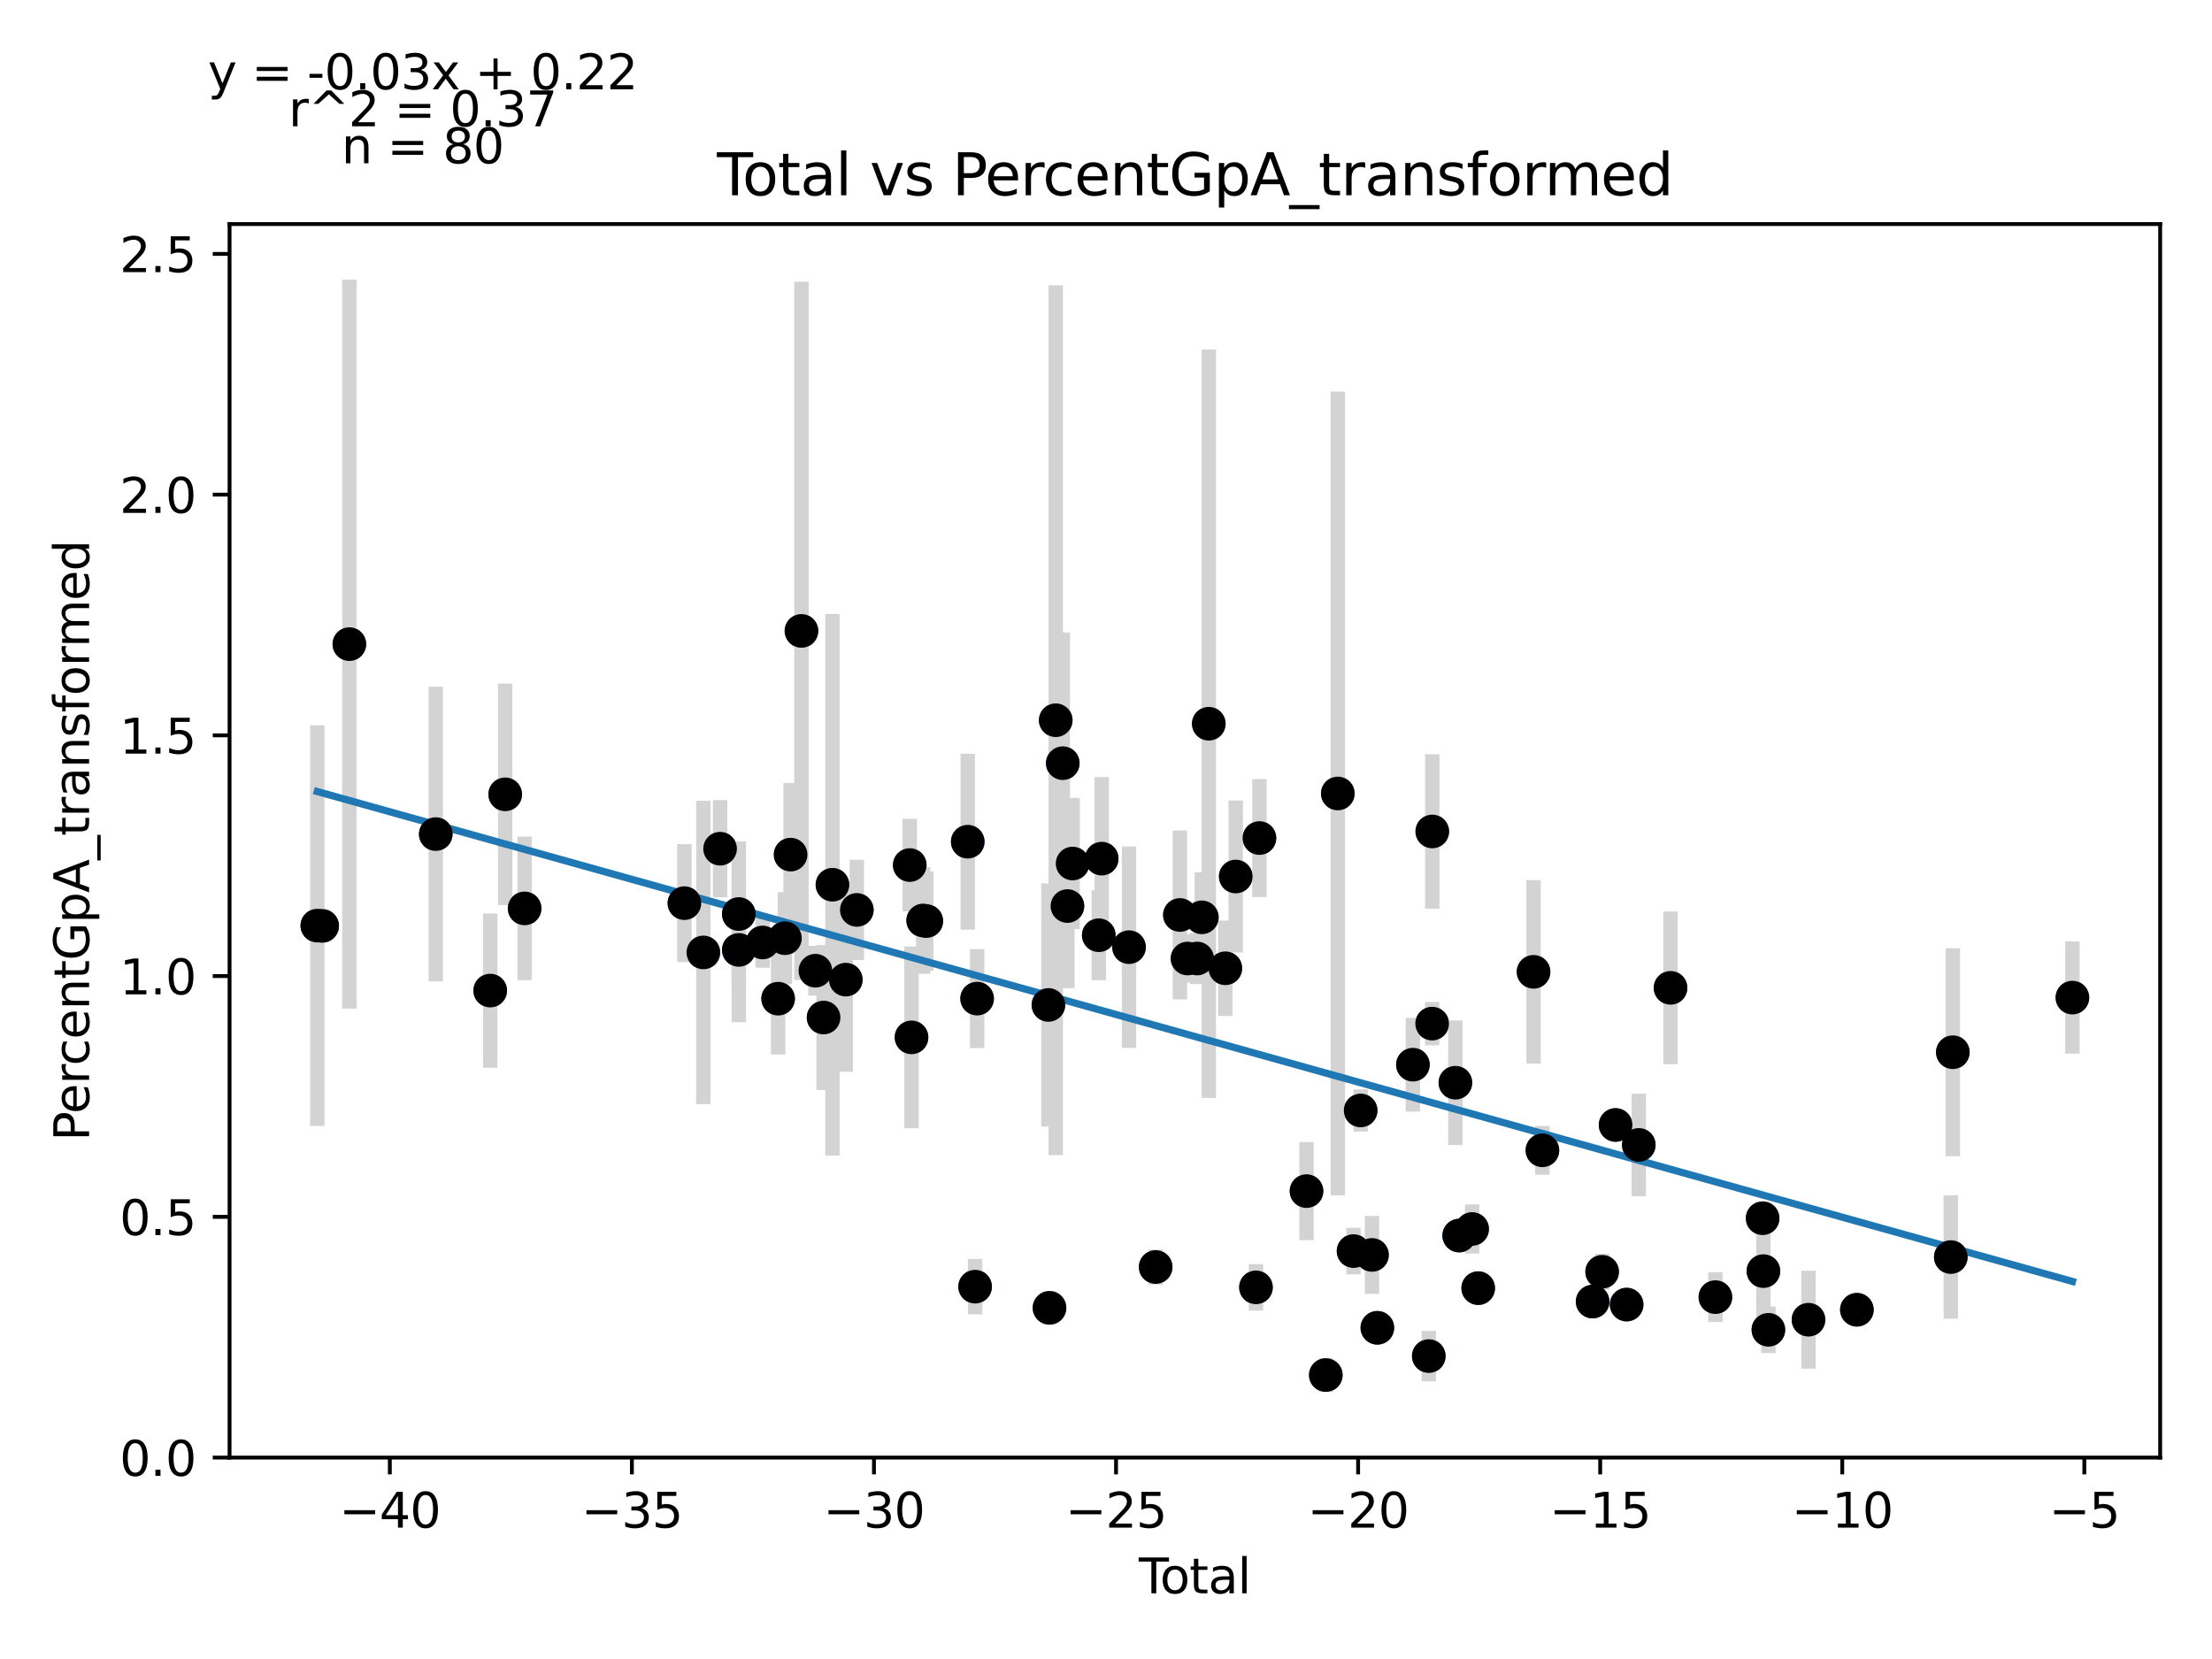 <?xml version="1.0" encoding="utf-8" standalone="no"?>
<!DOCTYPE svg PUBLIC "-//W3C//DTD SVG 1.1//EN"
  "http://www.w3.org/Graphics/SVG/1.1/DTD/svg11.dtd">
<svg xmlns:xlink="http://www.w3.org/1999/xlink" width="460.8pt" height="345.6pt" viewBox="0 0 460.8 345.6" xmlns="http://www.w3.org/2000/svg" version="1.1">
 <defs>
  <style type="text/css">*{stroke-linejoin: round; stroke-linecap: butt}</style>
 </defs>
 <g id="figure_1">
  <g id="patch_1">
   <path d="M 0 345.6 
L 460.8 345.6 
L 460.8 0 
L 0 0 
z
" style="fill: #ffffff"/>
  </g>
  <g id="axes_1">
   <g id="patch_2">
    <path d="M 47.821 303.64 
L 450 303.64 
L 450 46.676 
L 47.821 46.676 
z
" style="fill: #ffffff"/>
   </g>
   <g id="PathCollection_1">
    <defs>
     <path id="mdc2d9e50c5" d="M 0 3 
C 0.796 3 1.559 2.684 2.121 2.121 
C 2.684 1.559 3 0.796 3 0 
C 3 -0.796 2.684 -1.559 2.121 -2.121 
C 1.559 -2.684 0.796 -3 0 -3 
C -0.796 -3 -1.559 -2.684 -2.121 -2.121 
C -2.684 -1.559 -3 -0.796 -3 0 
C -3 0.796 -2.684 1.559 -2.121 2.121 
C -1.559 2.684 -0.796 3 0 3 
z
" style="stroke: #1f77b4"/>
    </defs>
    <g clip-path="url(#pa46b9de7a8)">
     <use xlink:href="#mdc2d9e50c5" x="66.102" y="192.827" style="fill: #1f77b4; stroke: #1f77b4"/>
     <use xlink:href="#mdc2d9e50c5" x="67.114" y="192.882" style="fill: #1f77b4; stroke: #1f77b4"/>
     <use xlink:href="#mdc2d9e50c5" x="72.779" y="134.185" style="fill: #1f77b4; stroke: #1f77b4"/>
     <use xlink:href="#mdc2d9e50c5" x="90.778" y="173.754" style="fill: #1f77b4; stroke: #1f77b4"/>
     <use xlink:href="#mdc2d9e50c5" x="102.122" y="206.356" style="fill: #1f77b4; stroke: #1f77b4"/>
     <use xlink:href="#mdc2d9e50c5" x="105.243" y="165.474" style="fill: #1f77b4; stroke: #1f77b4"/>
     <use xlink:href="#mdc2d9e50c5" x="109.287" y="189.236" style="fill: #1f77b4; stroke: #1f77b4"/>
     <use xlink:href="#mdc2d9e50c5" x="142.573" y="188.143" style="fill: #1f77b4; stroke: #1f77b4"/>
     <use xlink:href="#mdc2d9e50c5" x="146.523" y="198.407" style="fill: #1f77b4; stroke: #1f77b4"/>
     <use xlink:href="#mdc2d9e50c5" x="150.007" y="176.799" style="fill: #1f77b4; stroke: #1f77b4"/>
     <use xlink:href="#mdc2d9e50c5" x="153.901" y="190.408" style="fill: #1f77b4; stroke: #1f77b4"/>
     <use xlink:href="#mdc2d9e50c5" x="153.902" y="197.884" style="fill: #1f77b4; stroke: #1f77b4"/>
     <use xlink:href="#mdc2d9e50c5" x="158.868" y="196.338" style="fill: #1f77b4; stroke: #1f77b4"/>
     <use xlink:href="#mdc2d9e50c5" x="162.098" y="208.044" style="fill: #1f77b4; stroke: #1f77b4"/>
     <use xlink:href="#mdc2d9e50c5" x="163.515" y="195.443" style="fill: #1f77b4; stroke: #1f77b4"/>
     <use xlink:href="#mdc2d9e50c5" x="164.696" y="178.033" style="fill: #1f77b4; stroke: #1f77b4"/>
     <use xlink:href="#mdc2d9e50c5" x="166.956" y="131.432" style="fill: #1f77b4; stroke: #1f77b4"/>
     <use xlink:href="#mdc2d9e50c5" x="169.867" y="202.217" style="fill: #1f77b4; stroke: #1f77b4"/>
     <use xlink:href="#mdc2d9e50c5" x="171.567" y="211.97" style="fill: #1f77b4; stroke: #1f77b4"/>
     <use xlink:href="#mdc2d9e50c5" x="173.413" y="184.307" style="fill: #1f77b4; stroke: #1f77b4"/>
     <use xlink:href="#mdc2d9e50c5" x="176.195" y="204.078" style="fill: #1f77b4; stroke: #1f77b4"/>
     <use xlink:href="#mdc2d9e50c5" x="178.495" y="189.553" style="fill: #1f77b4; stroke: #1f77b4"/>
     <use xlink:href="#mdc2d9e50c5" x="189.517" y="180.208" style="fill: #1f77b4; stroke: #1f77b4"/>
     <use xlink:href="#mdc2d9e50c5" x="189.886" y="216.1" style="fill: #1f77b4; stroke: #1f77b4"/>
     <use xlink:href="#mdc2d9e50c5" x="192.315" y="191.75" style="fill: #1f77b4; stroke: #1f77b4"/>
     <use xlink:href="#mdc2d9e50c5" x="192.964" y="191.875" style="fill: #1f77b4; stroke: #1f77b4"/>
     <use xlink:href="#mdc2d9e50c5" x="201.596" y="175.341" style="fill: #1f77b4; stroke: #1f77b4"/>
     <use xlink:href="#mdc2d9e50c5" x="203.133" y="268.036" style="fill: #1f77b4; stroke: #1f77b4"/>
     <use xlink:href="#mdc2d9e50c5" x="203.55" y="208.028" style="fill: #1f77b4; stroke: #1f77b4"/>
     <use xlink:href="#mdc2d9e50c5" x="218.403" y="209.349" style="fill: #1f77b4; stroke: #1f77b4"/>
     <use xlink:href="#mdc2d9e50c5" x="218.632" y="272.449" style="fill: #1f77b4; stroke: #1f77b4"/>
     <use xlink:href="#mdc2d9e50c5" x="219.93" y="150.037" style="fill: #1f77b4; stroke: #1f77b4"/>
     <use xlink:href="#mdc2d9e50c5" x="221.397" y="158.983" style="fill: #1f77b4; stroke: #1f77b4"/>
     <use xlink:href="#mdc2d9e50c5" x="222.363" y="188.747" style="fill: #1f77b4; stroke: #1f77b4"/>
     <use xlink:href="#mdc2d9e50c5" x="223.442" y="179.886" style="fill: #1f77b4; stroke: #1f77b4"/>
     <use xlink:href="#mdc2d9e50c5" x="228.894" y="194.824" style="fill: #1f77b4; stroke: #1f77b4"/>
     <use xlink:href="#mdc2d9e50c5" x="229.506" y="178.871" style="fill: #1f77b4; stroke: #1f77b4"/>
     <use xlink:href="#mdc2d9e50c5" x="235.195" y="197.311" style="fill: #1f77b4; stroke: #1f77b4"/>
     <use xlink:href="#mdc2d9e50c5" x="240.748" y="263.944" style="fill: #1f77b4; stroke: #1f77b4"/>
     <use xlink:href="#mdc2d9e50c5" x="245.796" y="190.605" style="fill: #1f77b4; stroke: #1f77b4"/>
     <use xlink:href="#mdc2d9e50c5" x="247.379" y="199.677" style="fill: #1f77b4; stroke: #1f77b4"/>
     <use xlink:href="#mdc2d9e50c5" x="249.38" y="199.677" style="fill: #1f77b4; stroke: #1f77b4"/>
     <use xlink:href="#mdc2d9e50c5" x="250.368" y="191.097" style="fill: #1f77b4; stroke: #1f77b4"/>
     <use xlink:href="#mdc2d9e50c5" x="251.81" y="150.766" style="fill: #1f77b4; stroke: #1f77b4"/>
     <use xlink:href="#mdc2d9e50c5" x="255.26" y="201.709" style="fill: #1f77b4; stroke: #1f77b4"/>
     <use xlink:href="#mdc2d9e50c5" x="257.427" y="182.594" style="fill: #1f77b4; stroke: #1f77b4"/>
     <use xlink:href="#mdc2d9e50c5" x="261.64" y="268.179" style="fill: #1f77b4; stroke: #1f77b4"/>
     <use xlink:href="#mdc2d9e50c5" x="262.363" y="174.581" style="fill: #1f77b4; stroke: #1f77b4"/>
     <use xlink:href="#mdc2d9e50c5" x="272.169" y="248.132" style="fill: #1f77b4; stroke: #1f77b4"/>
     <use xlink:href="#mdc2d9e50c5" x="276.191" y="286.448" style="fill: #1f77b4; stroke: #1f77b4"/>
     <use xlink:href="#mdc2d9e50c5" x="278.688" y="165.295" style="fill: #1f77b4; stroke: #1f77b4"/>
     <use xlink:href="#mdc2d9e50c5" x="281.967" y="260.623" style="fill: #1f77b4; stroke: #1f77b4"/>
     <use xlink:href="#mdc2d9e50c5" x="283.449" y="231.33" style="fill: #1f77b4; stroke: #1f77b4"/>
     <use xlink:href="#mdc2d9e50c5" x="285.811" y="261.425" style="fill: #1f77b4; stroke: #1f77b4"/>
     <use xlink:href="#mdc2d9e50c5" x="286.927" y="276.605" style="fill: #1f77b4; stroke: #1f77b4"/>
     <use xlink:href="#mdc2d9e50c5" x="294.336" y="221.794" style="fill: #1f77b4; stroke: #1f77b4"/>
     <use xlink:href="#mdc2d9e50c5" x="297.642" y="282.498" style="fill: #1f77b4; stroke: #1f77b4"/>
     <use xlink:href="#mdc2d9e50c5" x="298.341" y="213.236" style="fill: #1f77b4; stroke: #1f77b4"/>
     <use xlink:href="#mdc2d9e50c5" x="298.37" y="173.21" style="fill: #1f77b4; stroke: #1f77b4"/>
     <use xlink:href="#mdc2d9e50c5" x="303.184" y="225.549" style="fill: #1f77b4; stroke: #1f77b4"/>
     <use xlink:href="#mdc2d9e50c5" x="303.978" y="257.391" style="fill: #1f77b4; stroke: #1f77b4"/>
     <use xlink:href="#mdc2d9e50c5" x="306.673" y="256.021" style="fill: #1f77b4; stroke: #1f77b4"/>
     <use xlink:href="#mdc2d9e50c5" x="307.938" y="268.343" style="fill: #1f77b4; stroke: #1f77b4"/>
     <use xlink:href="#mdc2d9e50c5" x="319.468" y="202.45" style="fill: #1f77b4; stroke: #1f77b4"/>
     <use xlink:href="#mdc2d9e50c5" x="321.314" y="239.633" style="fill: #1f77b4; stroke: #1f77b4"/>
     <use xlink:href="#mdc2d9e50c5" x="331.769" y="271.144" style="fill: #1f77b4; stroke: #1f77b4"/>
     <use xlink:href="#mdc2d9e50c5" x="333.757" y="264.936" style="fill: #1f77b4; stroke: #1f77b4"/>
     <use xlink:href="#mdc2d9e50c5" x="336.553" y="234.352" style="fill: #1f77b4; stroke: #1f77b4"/>
     <use xlink:href="#mdc2d9e50c5" x="338.859" y="271.768" style="fill: #1f77b4; stroke: #1f77b4"/>
     <use xlink:href="#mdc2d9e50c5" x="341.389" y="238.506" style="fill: #1f77b4; stroke: #1f77b4"/>
     <use xlink:href="#mdc2d9e50c5" x="348.006" y="205.785" style="fill: #1f77b4; stroke: #1f77b4"/>
     <use xlink:href="#mdc2d9e50c5" x="357.346" y="270.215" style="fill: #1f77b4; stroke: #1f77b4"/>
     <use xlink:href="#mdc2d9e50c5" x="367.188" y="253.78" style="fill: #1f77b4; stroke: #1f77b4"/>
     <use xlink:href="#mdc2d9e50c5" x="367.351" y="264.796" style="fill: #1f77b4; stroke: #1f77b4"/>
     <use xlink:href="#mdc2d9e50c5" x="368.387" y="277.022" style="fill: #1f77b4; stroke: #1f77b4"/>
     <use xlink:href="#mdc2d9e50c5" x="376.739" y="274.92" style="fill: #1f77b4; stroke: #1f77b4"/>
     <use xlink:href="#mdc2d9e50c5" x="386.822" y="272.846" style="fill: #1f77b4; stroke: #1f77b4"/>
     <use xlink:href="#mdc2d9e50c5" x="406.388" y="261.869" style="fill: #1f77b4; stroke: #1f77b4"/>
     <use xlink:href="#mdc2d9e50c5" x="406.808" y="219.196" style="fill: #1f77b4; stroke: #1f77b4"/>
     <use xlink:href="#mdc2d9e50c5" x="431.719" y="207.818" style="fill: #1f77b4; stroke: #1f77b4"/>
    </g>
   </g>
   <g id="matplotlib.axis_1">
    <g id="xtick_1">
     <g id="line2d_1">
      <defs>
       <path id="md705951c6f" d="M 0 0 
L 0 3.5 
" style="stroke: #000000; stroke-width: 0.8"/>
      </defs>
      <g>
       <use xlink:href="#md705951c6f" x="81.207" y="303.64" style="stroke: #000000; stroke-width: 0.8"/>
      </g>
     </g>
     <g id="text_1">
      <!-- −40 -->
      <g transform="translate(70.655 318.238)scale(0.1 -0.1)">
       <defs>
        <path id="DejaVuSans-2212" d="M 678 2272 
L 4684 2272 
L 4684 1741 
L 678 1741 
L 678 2272 
z
" transform="scale(0.016)"/>
        <path id="DejaVuSans-34" d="M 2419 4116 
L 825 1625 
L 2419 1625 
L 2419 4116 
z
M 2253 4666 
L 3047 4666 
L 3047 1625 
L 3713 1625 
L 3713 1100 
L 3047 1100 
L 3047 0 
L 2419 0 
L 2419 1100 
L 313 1100 
L 313 1709 
L 2253 4666 
z
" transform="scale(0.016)"/>
        <path id="DejaVuSans-30" d="M 2034 4250 
Q 1547 4250 1301 3770 
Q 1056 3291 1056 2328 
Q 1056 1369 1301 889 
Q 1547 409 2034 409 
Q 2525 409 2770 889 
Q 3016 1369 3016 2328 
Q 3016 3291 2770 3770 
Q 2525 4250 2034 4250 
z
M 2034 4750 
Q 2819 4750 3233 4129 
Q 3647 3509 3647 2328 
Q 3647 1150 3233 529 
Q 2819 -91 2034 -91 
Q 1250 -91 836 529 
Q 422 1150 422 2328 
Q 422 3509 836 4129 
Q 1250 4750 2034 4750 
z
" transform="scale(0.016)"/>
       </defs>
       <use xlink:href="#DejaVuSans-2212"/>
       <use xlink:href="#DejaVuSans-34" x="83.789"/>
       <use xlink:href="#DejaVuSans-30" x="147.412"/>
      </g>
     </g>
    </g>
    <g id="xtick_2">
     <g id="line2d_2">
      <g>
       <use xlink:href="#md705951c6f" x="131.635" y="303.64" style="stroke: #000000; stroke-width: 0.8"/>
      </g>
     </g>
     <g id="text_2">
      <!-- −35 -->
      <g transform="translate(121.083 318.238)scale(0.1 -0.1)">
       <defs>
        <path id="DejaVuSans-33" d="M 2597 2516 
Q 3050 2419 3304 2112 
Q 3559 1806 3559 1356 
Q 3559 666 3084 287 
Q 2609 -91 1734 -91 
Q 1441 -91 1130 -33 
Q 819 25 488 141 
L 488 750 
Q 750 597 1062 519 
Q 1375 441 1716 441 
Q 2309 441 2620 675 
Q 2931 909 2931 1356 
Q 2931 1769 2642 2001 
Q 2353 2234 1838 2234 
L 1294 2234 
L 1294 2753 
L 1863 2753 
Q 2328 2753 2575 2939 
Q 2822 3125 2822 3475 
Q 2822 3834 2567 4026 
Q 2313 4219 1838 4219 
Q 1578 4219 1281 4162 
Q 984 4106 628 3988 
L 628 4550 
Q 988 4650 1302 4700 
Q 1616 4750 1894 4750 
Q 2613 4750 3031 4423 
Q 3450 4097 3450 3541 
Q 3450 3153 3228 2886 
Q 3006 2619 2597 2516 
z
" transform="scale(0.016)"/>
        <path id="DejaVuSans-35" d="M 691 4666 
L 3169 4666 
L 3169 4134 
L 1269 4134 
L 1269 2991 
Q 1406 3038 1543 3061 
Q 1681 3084 1819 3084 
Q 2600 3084 3056 2656 
Q 3513 2228 3513 1497 
Q 3513 744 3044 326 
Q 2575 -91 1722 -91 
Q 1428 -91 1123 -41 
Q 819 9 494 109 
L 494 744 
Q 775 591 1075 516 
Q 1375 441 1709 441 
Q 2250 441 2565 725 
Q 2881 1009 2881 1497 
Q 2881 1984 2565 2268 
Q 2250 2553 1709 2553 
Q 1456 2553 1204 2497 
Q 953 2441 691 2322 
L 691 4666 
z
" transform="scale(0.016)"/>
       </defs>
       <use xlink:href="#DejaVuSans-2212"/>
       <use xlink:href="#DejaVuSans-33" x="83.789"/>
       <use xlink:href="#DejaVuSans-35" x="147.412"/>
      </g>
     </g>
    </g>
    <g id="xtick_3">
     <g id="line2d_3">
      <g>
       <use xlink:href="#md705951c6f" x="182.063" y="303.64" style="stroke: #000000; stroke-width: 0.8"/>
      </g>
     </g>
     <g id="text_3">
      <!-- −30 -->
      <g transform="translate(171.511 318.238)scale(0.1 -0.1)">
       <use xlink:href="#DejaVuSans-2212"/>
       <use xlink:href="#DejaVuSans-33" x="83.789"/>
       <use xlink:href="#DejaVuSans-30" x="147.412"/>
      </g>
     </g>
    </g>
    <g id="xtick_4">
     <g id="line2d_4">
      <g>
       <use xlink:href="#md705951c6f" x="232.492" y="303.64" style="stroke: #000000; stroke-width: 0.8"/>
      </g>
     </g>
     <g id="text_4">
      <!-- −25 -->
      <g transform="translate(221.939 318.238)scale(0.1 -0.1)">
       <defs>
        <path id="DejaVuSans-32" d="M 1228 531 
L 3431 531 
L 3431 0 
L 469 0 
L 469 531 
Q 828 903 1448 1529 
Q 2069 2156 2228 2338 
Q 2531 2678 2651 2914 
Q 2772 3150 2772 3378 
Q 2772 3750 2511 3984 
Q 2250 4219 1831 4219 
Q 1534 4219 1204 4116 
Q 875 4013 500 3803 
L 500 4441 
Q 881 4594 1212 4672 
Q 1544 4750 1819 4750 
Q 2544 4750 2975 4387 
Q 3406 4025 3406 3419 
Q 3406 3131 3298 2873 
Q 3191 2616 2906 2266 
Q 2828 2175 2409 1742 
Q 1991 1309 1228 531 
z
" transform="scale(0.016)"/>
       </defs>
       <use xlink:href="#DejaVuSans-2212"/>
       <use xlink:href="#DejaVuSans-32" x="83.789"/>
       <use xlink:href="#DejaVuSans-35" x="147.412"/>
      </g>
     </g>
    </g>
    <g id="xtick_5">
     <g id="line2d_5">
      <g>
       <use xlink:href="#md705951c6f" x="282.92" y="303.64" style="stroke: #000000; stroke-width: 0.8"/>
      </g>
     </g>
     <g id="text_5">
      <!-- −20 -->
      <g transform="translate(272.367 318.238)scale(0.1 -0.1)">
       <use xlink:href="#DejaVuSans-2212"/>
       <use xlink:href="#DejaVuSans-32" x="83.789"/>
       <use xlink:href="#DejaVuSans-30" x="147.412"/>
      </g>
     </g>
    </g>
    <g id="xtick_6">
     <g id="line2d_6">
      <g>
       <use xlink:href="#md705951c6f" x="333.348" y="303.64" style="stroke: #000000; stroke-width: 0.8"/>
      </g>
     </g>
     <g id="text_6">
      <!-- −15 -->
      <g transform="translate(322.795 318.238)scale(0.1 -0.1)">
       <defs>
        <path id="DejaVuSans-31" d="M 794 531 
L 1825 531 
L 1825 4091 
L 703 3866 
L 703 4441 
L 1819 4666 
L 2450 4666 
L 2450 531 
L 3481 531 
L 3481 0 
L 794 0 
L 794 531 
z
" transform="scale(0.016)"/>
       </defs>
       <use xlink:href="#DejaVuSans-2212"/>
       <use xlink:href="#DejaVuSans-31" x="83.789"/>
       <use xlink:href="#DejaVuSans-35" x="147.412"/>
      </g>
     </g>
    </g>
    <g id="xtick_7">
     <g id="line2d_7">
      <g>
       <use xlink:href="#md705951c6f" x="383.776" y="303.64" style="stroke: #000000; stroke-width: 0.8"/>
      </g>
     </g>
     <g id="text_7">
      <!-- −10 -->
      <g transform="translate(373.223 318.238)scale(0.1 -0.1)">
       <use xlink:href="#DejaVuSans-2212"/>
       <use xlink:href="#DejaVuSans-31" x="83.789"/>
       <use xlink:href="#DejaVuSans-30" x="147.412"/>
      </g>
     </g>
    </g>
    <g id="xtick_8">
     <g id="line2d_8">
      <g>
       <use xlink:href="#md705951c6f" x="434.204" y="303.64" style="stroke: #000000; stroke-width: 0.8"/>
      </g>
     </g>
     <g id="text_8">
      <!-- −5 -->
      <g transform="translate(426.833 318.238)scale(0.1 -0.1)">
       <use xlink:href="#DejaVuSans-2212"/>
       <use xlink:href="#DejaVuSans-35" x="83.789"/>
      </g>
     </g>
    </g>
    <g id="text_9">
     <!-- Total -->
     <g transform="translate(237.234 331.917)scale(0.1 -0.1)">
      <defs>
       <path id="DejaVuSans-54" d="M -19 4666 
L 3928 4666 
L 3928 4134 
L 2272 4134 
L 2272 0 
L 1638 0 
L 1638 4134 
L -19 4134 
L -19 4666 
z
" transform="scale(0.016)"/>
       <path id="DejaVuSans-6f" d="M 1959 3097 
Q 1497 3097 1228 2736 
Q 959 2375 959 1747 
Q 959 1119 1226 758 
Q 1494 397 1959 397 
Q 2419 397 2687 759 
Q 2956 1122 2956 1747 
Q 2956 2369 2687 2733 
Q 2419 3097 1959 3097 
z
M 1959 3584 
Q 2709 3584 3137 3096 
Q 3566 2609 3566 1747 
Q 3566 888 3137 398 
Q 2709 -91 1959 -91 
Q 1206 -91 779 398 
Q 353 888 353 1747 
Q 353 2609 779 3096 
Q 1206 3584 1959 3584 
z
" transform="scale(0.016)"/>
       <path id="DejaVuSans-74" d="M 1172 4494 
L 1172 3500 
L 2356 3500 
L 2356 3053 
L 1172 3053 
L 1172 1153 
Q 1172 725 1289 603 
Q 1406 481 1766 481 
L 2356 481 
L 2356 0 
L 1766 0 
Q 1100 0 847 248 
Q 594 497 594 1153 
L 594 3053 
L 172 3053 
L 172 3500 
L 594 3500 
L 594 4494 
L 1172 4494 
z
" transform="scale(0.016)"/>
       <path id="DejaVuSans-61" d="M 2194 1759 
Q 1497 1759 1228 1600 
Q 959 1441 959 1056 
Q 959 750 1161 570 
Q 1363 391 1709 391 
Q 2188 391 2477 730 
Q 2766 1069 2766 1631 
L 2766 1759 
L 2194 1759 
z
M 3341 1997 
L 3341 0 
L 2766 0 
L 2766 531 
Q 2569 213 2275 61 
Q 1981 -91 1556 -91 
Q 1019 -91 701 211 
Q 384 513 384 1019 
Q 384 1609 779 1909 
Q 1175 2209 1959 2209 
L 2766 2209 
L 2766 2266 
Q 2766 2663 2505 2880 
Q 2244 3097 1772 3097 
Q 1472 3097 1187 3025 
Q 903 2953 641 2809 
L 641 3341 
Q 956 3463 1253 3523 
Q 1550 3584 1831 3584 
Q 2591 3584 2966 3190 
Q 3341 2797 3341 1997 
z
" transform="scale(0.016)"/>
       <path id="DejaVuSans-6c" d="M 603 4863 
L 1178 4863 
L 1178 0 
L 603 0 
L 603 4863 
z
" transform="scale(0.016)"/>
      </defs>
      <use xlink:href="#DejaVuSans-54"/>
      <use xlink:href="#DejaVuSans-6f" x="44.084"/>
      <use xlink:href="#DejaVuSans-74" x="105.266"/>
      <use xlink:href="#DejaVuSans-61" x="144.475"/>
      <use xlink:href="#DejaVuSans-6c" x="205.754"/>
     </g>
    </g>
   </g>
   <g id="matplotlib.axis_2">
    <g id="ytick_1">
     <g id="line2d_9">
      <defs>
       <path id="m6bc15c87f0" d="M 0 0 
L -3.5 0 
" style="stroke: #000000; stroke-width: 0.8"/>
      </defs>
      <g>
       <use xlink:href="#m6bc15c87f0" x="47.821" y="303.64" style="stroke: #000000; stroke-width: 0.8"/>
      </g>
     </g>
     <g id="text_10">
      <!-- 0.0 -->
      <g transform="translate(24.918 307.439)scale(0.1 -0.1)">
       <defs>
        <path id="DejaVuSans-2e" d="M 684 794 
L 1344 794 
L 1344 0 
L 684 0 
L 684 794 
z
" transform="scale(0.016)"/>
       </defs>
       <use xlink:href="#DejaVuSans-30"/>
       <use xlink:href="#DejaVuSans-2e" x="63.623"/>
       <use xlink:href="#DejaVuSans-30" x="95.41"/>
      </g>
     </g>
    </g>
    <g id="ytick_2">
     <g id="line2d_10">
      <g>
       <use xlink:href="#m6bc15c87f0" x="47.821" y="253.49" style="stroke: #000000; stroke-width: 0.8"/>
      </g>
     </g>
     <g id="text_11">
      <!-- 0.5 -->
      <g transform="translate(24.918 257.289)scale(0.1 -0.1)">
       <use xlink:href="#DejaVuSans-30"/>
       <use xlink:href="#DejaVuSans-2e" x="63.623"/>
       <use xlink:href="#DejaVuSans-35" x="95.41"/>
      </g>
     </g>
    </g>
    <g id="ytick_3">
     <g id="line2d_11">
      <g>
       <use xlink:href="#m6bc15c87f0" x="47.821" y="203.34" style="stroke: #000000; stroke-width: 0.8"/>
      </g>
     </g>
     <g id="text_12">
      <!-- 1.0 -->
      <g transform="translate(24.918 207.139)scale(0.1 -0.1)">
       <use xlink:href="#DejaVuSans-31"/>
       <use xlink:href="#DejaVuSans-2e" x="63.623"/>
       <use xlink:href="#DejaVuSans-30" x="95.41"/>
      </g>
     </g>
    </g>
    <g id="ytick_4">
     <g id="line2d_12">
      <g>
       <use xlink:href="#m6bc15c87f0" x="47.821" y="153.19" style="stroke: #000000; stroke-width: 0.8"/>
      </g>
     </g>
     <g id="text_13">
      <!-- 1.5 -->
      <g transform="translate(24.918 156.989)scale(0.1 -0.1)">
       <use xlink:href="#DejaVuSans-31"/>
       <use xlink:href="#DejaVuSans-2e" x="63.623"/>
       <use xlink:href="#DejaVuSans-35" x="95.41"/>
      </g>
     </g>
    </g>
    <g id="ytick_5">
     <g id="line2d_13">
      <g>
       <use xlink:href="#m6bc15c87f0" x="47.821" y="103.04" style="stroke: #000000; stroke-width: 0.8"/>
      </g>
     </g>
     <g id="text_14">
      <!-- 2.0 -->
      <g transform="translate(24.918 106.839)scale(0.1 -0.1)">
       <use xlink:href="#DejaVuSans-32"/>
       <use xlink:href="#DejaVuSans-2e" x="63.623"/>
       <use xlink:href="#DejaVuSans-30" x="95.41"/>
      </g>
     </g>
    </g>
    <g id="ytick_6">
     <g id="line2d_14">
      <g>
       <use xlink:href="#m6bc15c87f0" x="47.821" y="52.89" style="stroke: #000000; stroke-width: 0.8"/>
      </g>
     </g>
     <g id="text_15">
      <!-- 2.5 -->
      <g transform="translate(24.918 56.69)scale(0.1 -0.1)">
       <use xlink:href="#DejaVuSans-32"/>
       <use xlink:href="#DejaVuSans-2e" x="63.623"/>
       <use xlink:href="#DejaVuSans-35" x="95.41"/>
      </g>
     </g>
    </g>
    <g id="text_16">
     <!-- PercentGpA_transformed -->
     <g transform="translate(18.56 237.696)rotate(-90)scale(0.1 -0.1)">
      <defs>
       <path id="DejaVuSans-50" d="M 1259 4147 
L 1259 2394 
L 2053 2394 
Q 2494 2394 2734 2622 
Q 2975 2850 2975 3272 
Q 2975 3691 2734 3919 
Q 2494 4147 2053 4147 
L 1259 4147 
z
M 628 4666 
L 2053 4666 
Q 2838 4666 3239 4311 
Q 3641 3956 3641 3272 
Q 3641 2581 3239 2228 
Q 2838 1875 2053 1875 
L 1259 1875 
L 1259 0 
L 628 0 
L 628 4666 
z
" transform="scale(0.016)"/>
       <path id="DejaVuSans-65" d="M 3597 1894 
L 3597 1613 
L 953 1613 
Q 991 1019 1311 708 
Q 1631 397 2203 397 
Q 2534 397 2845 478 
Q 3156 559 3463 722 
L 3463 178 
Q 3153 47 2828 -22 
Q 2503 -91 2169 -91 
Q 1331 -91 842 396 
Q 353 884 353 1716 
Q 353 2575 817 3079 
Q 1281 3584 2069 3584 
Q 2775 3584 3186 3129 
Q 3597 2675 3597 1894 
z
M 3022 2063 
Q 3016 2534 2758 2815 
Q 2500 3097 2075 3097 
Q 1594 3097 1305 2825 
Q 1016 2553 972 2059 
L 3022 2063 
z
" transform="scale(0.016)"/>
       <path id="DejaVuSans-72" d="M 2631 2963 
Q 2534 3019 2420 3045 
Q 2306 3072 2169 3072 
Q 1681 3072 1420 2755 
Q 1159 2438 1159 1844 
L 1159 0 
L 581 0 
L 581 3500 
L 1159 3500 
L 1159 2956 
Q 1341 3275 1631 3429 
Q 1922 3584 2338 3584 
Q 2397 3584 2469 3576 
Q 2541 3569 2628 3553 
L 2631 2963 
z
" transform="scale(0.016)"/>
       <path id="DejaVuSans-63" d="M 3122 3366 
L 3122 2828 
Q 2878 2963 2633 3030 
Q 2388 3097 2138 3097 
Q 1578 3097 1268 2742 
Q 959 2388 959 1747 
Q 959 1106 1268 751 
Q 1578 397 2138 397 
Q 2388 397 2633 464 
Q 2878 531 3122 666 
L 3122 134 
Q 2881 22 2623 -34 
Q 2366 -91 2075 -91 
Q 1284 -91 818 406 
Q 353 903 353 1747 
Q 353 2603 823 3093 
Q 1294 3584 2113 3584 
Q 2378 3584 2631 3529 
Q 2884 3475 3122 3366 
z
" transform="scale(0.016)"/>
       <path id="DejaVuSans-6e" d="M 3513 2113 
L 3513 0 
L 2938 0 
L 2938 2094 
Q 2938 2591 2744 2837 
Q 2550 3084 2163 3084 
Q 1697 3084 1428 2787 
Q 1159 2491 1159 1978 
L 1159 0 
L 581 0 
L 581 3500 
L 1159 3500 
L 1159 2956 
Q 1366 3272 1645 3428 
Q 1925 3584 2291 3584 
Q 2894 3584 3203 3211 
Q 3513 2838 3513 2113 
z
" transform="scale(0.016)"/>
       <path id="DejaVuSans-47" d="M 3809 666 
L 3809 1919 
L 2778 1919 
L 2778 2438 
L 4434 2438 
L 4434 434 
Q 4069 175 3628 42 
Q 3188 -91 2688 -91 
Q 1594 -91 976 548 
Q 359 1188 359 2328 
Q 359 3472 976 4111 
Q 1594 4750 2688 4750 
Q 3144 4750 3555 4637 
Q 3966 4525 4313 4306 
L 4313 3634 
Q 3963 3931 3569 4081 
Q 3175 4231 2741 4231 
Q 1884 4231 1454 3753 
Q 1025 3275 1025 2328 
Q 1025 1384 1454 906 
Q 1884 428 2741 428 
Q 3075 428 3337 486 
Q 3600 544 3809 666 
z
" transform="scale(0.016)"/>
       <path id="DejaVuSans-70" d="M 1159 525 
L 1159 -1331 
L 581 -1331 
L 581 3500 
L 1159 3500 
L 1159 2969 
Q 1341 3281 1617 3432 
Q 1894 3584 2278 3584 
Q 2916 3584 3314 3078 
Q 3713 2572 3713 1747 
Q 3713 922 3314 415 
Q 2916 -91 2278 -91 
Q 1894 -91 1617 61 
Q 1341 213 1159 525 
z
M 3116 1747 
Q 3116 2381 2855 2742 
Q 2594 3103 2138 3103 
Q 1681 3103 1420 2742 
Q 1159 2381 1159 1747 
Q 1159 1113 1420 752 
Q 1681 391 2138 391 
Q 2594 391 2855 752 
Q 3116 1113 3116 1747 
z
" transform="scale(0.016)"/>
       <path id="DejaVuSans-41" d="M 2188 4044 
L 1331 1722 
L 3047 1722 
L 2188 4044 
z
M 1831 4666 
L 2547 4666 
L 4325 0 
L 3669 0 
L 3244 1197 
L 1141 1197 
L 716 0 
L 50 0 
L 1831 4666 
z
" transform="scale(0.016)"/>
       <path id="DejaVuSans-5f" d="M 3263 -1063 
L 3263 -1509 
L -63 -1509 
L -63 -1063 
L 3263 -1063 
z
" transform="scale(0.016)"/>
       <path id="DejaVuSans-73" d="M 2834 3397 
L 2834 2853 
Q 2591 2978 2328 3040 
Q 2066 3103 1784 3103 
Q 1356 3103 1142 2972 
Q 928 2841 928 2578 
Q 928 2378 1081 2264 
Q 1234 2150 1697 2047 
L 1894 2003 
Q 2506 1872 2764 1633 
Q 3022 1394 3022 966 
Q 3022 478 2636 193 
Q 2250 -91 1575 -91 
Q 1294 -91 989 -36 
Q 684 19 347 128 
L 347 722 
Q 666 556 975 473 
Q 1284 391 1588 391 
Q 1994 391 2212 530 
Q 2431 669 2431 922 
Q 2431 1156 2273 1281 
Q 2116 1406 1581 1522 
L 1381 1569 
Q 847 1681 609 1914 
Q 372 2147 372 2553 
Q 372 3047 722 3315 
Q 1072 3584 1716 3584 
Q 2034 3584 2315 3537 
Q 2597 3491 2834 3397 
z
" transform="scale(0.016)"/>
       <path id="DejaVuSans-66" d="M 2375 4863 
L 2375 4384 
L 1825 4384 
Q 1516 4384 1395 4259 
Q 1275 4134 1275 3809 
L 1275 3500 
L 2222 3500 
L 2222 3053 
L 1275 3053 
L 1275 0 
L 697 0 
L 697 3053 
L 147 3053 
L 147 3500 
L 697 3500 
L 697 3744 
Q 697 4328 969 4595 
Q 1241 4863 1831 4863 
L 2375 4863 
z
" transform="scale(0.016)"/>
       <path id="DejaVuSans-6d" d="M 3328 2828 
Q 3544 3216 3844 3400 
Q 4144 3584 4550 3584 
Q 5097 3584 5394 3201 
Q 5691 2819 5691 2113 
L 5691 0 
L 5113 0 
L 5113 2094 
Q 5113 2597 4934 2840 
Q 4756 3084 4391 3084 
Q 3944 3084 3684 2787 
Q 3425 2491 3425 1978 
L 3425 0 
L 2847 0 
L 2847 2094 
Q 2847 2600 2669 2842 
Q 2491 3084 2119 3084 
Q 1678 3084 1418 2786 
Q 1159 2488 1159 1978 
L 1159 0 
L 581 0 
L 581 3500 
L 1159 3500 
L 1159 2956 
Q 1356 3278 1631 3431 
Q 1906 3584 2284 3584 
Q 2666 3584 2933 3390 
Q 3200 3197 3328 2828 
z
" transform="scale(0.016)"/>
       <path id="DejaVuSans-64" d="M 2906 2969 
L 2906 4863 
L 3481 4863 
L 3481 0 
L 2906 0 
L 2906 525 
Q 2725 213 2448 61 
Q 2172 -91 1784 -91 
Q 1150 -91 751 415 
Q 353 922 353 1747 
Q 353 2572 751 3078 
Q 1150 3584 1784 3584 
Q 2172 3584 2448 3432 
Q 2725 3281 2906 2969 
z
M 947 1747 
Q 947 1113 1208 752 
Q 1469 391 1925 391 
Q 2381 391 2643 752 
Q 2906 1113 2906 1747 
Q 2906 2381 2643 2742 
Q 2381 3103 1925 3103 
Q 1469 3103 1208 2742 
Q 947 2381 947 1747 
z
" transform="scale(0.016)"/>
      </defs>
      <use xlink:href="#DejaVuSans-50"/>
      <use xlink:href="#DejaVuSans-65" x="56.678"/>
      <use xlink:href="#DejaVuSans-72" x="118.201"/>
      <use xlink:href="#DejaVuSans-63" x="157.064"/>
      <use xlink:href="#DejaVuSans-65" x="212.045"/>
      <use xlink:href="#DejaVuSans-6e" x="273.568"/>
      <use xlink:href="#DejaVuSans-74" x="336.947"/>
      <use xlink:href="#DejaVuSans-47" x="376.156"/>
      <use xlink:href="#DejaVuSans-70" x="453.646"/>
      <use xlink:href="#DejaVuSans-41" x="517.123"/>
      <use xlink:href="#DejaVuSans-5f" x="585.531"/>
      <use xlink:href="#DejaVuSans-74" x="635.531"/>
      <use xlink:href="#DejaVuSans-72" x="674.74"/>
      <use xlink:href="#DejaVuSans-61" x="715.854"/>
      <use xlink:href="#DejaVuSans-6e" x="777.133"/>
      <use xlink:href="#DejaVuSans-73" x="840.512"/>
      <use xlink:href="#DejaVuSans-66" x="892.611"/>
      <use xlink:href="#DejaVuSans-6f" x="927.816"/>
      <use xlink:href="#DejaVuSans-72" x="988.998"/>
      <use xlink:href="#DejaVuSans-6d" x="1028.361"/>
      <use xlink:href="#DejaVuSans-65" x="1125.773"/>
      <use xlink:href="#DejaVuSans-64" x="1187.297"/>
     </g>
    </g>
   </g>
   <g id="LineCollection_1">
    <path d="M 66.102 234.555 
L 66.102 151.099 
" clip-path="url(#pa46b9de7a8)" style="fill: none; stroke: #d3d3d3; stroke-width: 3"/>
    <path d="M 67.114 196.323 
L 67.114 189.442 
" clip-path="url(#pa46b9de7a8)" style="fill: none; stroke: #d3d3d3; stroke-width: 3"/>
    <path d="M 72.779 210.109 
L 72.779 58.261 
" clip-path="url(#pa46b9de7a8)" style="fill: none; stroke: #d3d3d3; stroke-width: 3"/>
    <path d="M 90.778 204.447 
L 90.778 143.061 
" clip-path="url(#pa46b9de7a8)" style="fill: none; stroke: #d3d3d3; stroke-width: 3"/>
    <path d="M 102.122 222.436 
L 102.122 190.275 
" clip-path="url(#pa46b9de7a8)" style="fill: none; stroke: #d3d3d3; stroke-width: 3"/>
    <path d="M 105.243 188.538 
L 105.243 142.41 
" clip-path="url(#pa46b9de7a8)" style="fill: none; stroke: #d3d3d3; stroke-width: 3"/>
    <path d="M 109.287 204.194 
L 109.287 174.278 
" clip-path="url(#pa46b9de7a8)" style="fill: none; stroke: #d3d3d3; stroke-width: 3"/>
    <path d="M 142.573 200.434 
L 142.573 175.853 
" clip-path="url(#pa46b9de7a8)" style="fill: none; stroke: #d3d3d3; stroke-width: 3"/>
    <path d="M 146.523 230.004 
L 146.523 166.809 
" clip-path="url(#pa46b9de7a8)" style="fill: none; stroke: #d3d3d3; stroke-width: 3"/>
    <path d="M 150.007 186.926 
L 150.007 166.672 
" clip-path="url(#pa46b9de7a8)" style="fill: none; stroke: #d3d3d3; stroke-width: 3"/>
    <path d="M 153.901 205.552 
L 153.901 175.265 
" clip-path="url(#pa46b9de7a8)" style="fill: none; stroke: #d3d3d3; stroke-width: 3"/>
    <path d="M 153.902 212.945 
L 153.902 182.823 
" clip-path="url(#pa46b9de7a8)" style="fill: none; stroke: #d3d3d3; stroke-width: 3"/>
    <path d="M 158.868 201.603 
L 158.868 191.073 
" clip-path="url(#pa46b9de7a8)" style="fill: none; stroke: #d3d3d3; stroke-width: 3"/>
    <path d="M 162.098 219.676 
L 162.098 196.412 
" clip-path="url(#pa46b9de7a8)" style="fill: none; stroke: #d3d3d3; stroke-width: 3"/>
    <path d="M 163.515 205.04 
L 163.515 185.846 
" clip-path="url(#pa46b9de7a8)" style="fill: none; stroke: #d3d3d3; stroke-width: 3"/>
    <path d="M 164.696 192.97 
L 164.696 163.096 
" clip-path="url(#pa46b9de7a8)" style="fill: none; stroke: #d3d3d3; stroke-width: 3"/>
    <path d="M 166.956 204.179 
L 166.956 58.685 
" clip-path="url(#pa46b9de7a8)" style="fill: none; stroke: #d3d3d3; stroke-width: 3"/>
    <path d="M 169.867 207.393 
L 169.867 197.042 
" clip-path="url(#pa46b9de7a8)" style="fill: none; stroke: #d3d3d3; stroke-width: 3"/>
    <path d="M 171.567 227.071 
L 171.567 196.87 
" clip-path="url(#pa46b9de7a8)" style="fill: none; stroke: #d3d3d3; stroke-width: 3"/>
    <path d="M 173.413 240.723 
L 173.413 127.89 
" clip-path="url(#pa46b9de7a8)" style="fill: none; stroke: #d3d3d3; stroke-width: 3"/>
    <path d="M 176.195 223.275 
L 176.195 184.881 
" clip-path="url(#pa46b9de7a8)" style="fill: none; stroke: #d3d3d3; stroke-width: 3"/>
    <path d="M 178.495 199.991 
L 178.495 179.116 
" clip-path="url(#pa46b9de7a8)" style="fill: none; stroke: #d3d3d3; stroke-width: 3"/>
    <path d="M 189.517 189.846 
L 189.517 170.57 
" clip-path="url(#pa46b9de7a8)" style="fill: none; stroke: #d3d3d3; stroke-width: 3"/>
    <path d="M 189.886 235.036 
L 189.886 197.163 
" clip-path="url(#pa46b9de7a8)" style="fill: none; stroke: #d3d3d3; stroke-width: 3"/>
    <path d="M 192.315 202.85 
L 192.315 180.651 
" clip-path="url(#pa46b9de7a8)" style="fill: none; stroke: #d3d3d3; stroke-width: 3"/>
    <path d="M 192.964 202.225 
L 192.964 181.526 
" clip-path="url(#pa46b9de7a8)" style="fill: none; stroke: #d3d3d3; stroke-width: 3"/>
    <path d="M 201.596 193.669 
L 201.596 157.012 
" clip-path="url(#pa46b9de7a8)" style="fill: none; stroke: #d3d3d3; stroke-width: 3"/>
    <path d="M 203.133 273.804 
L 203.133 262.268 
" clip-path="url(#pa46b9de7a8)" style="fill: none; stroke: #d3d3d3; stroke-width: 3"/>
    <path d="M 203.55 218.34 
L 203.55 197.715 
" clip-path="url(#pa46b9de7a8)" style="fill: none; stroke: #d3d3d3; stroke-width: 3"/>
    <path d="M 218.403 234.672 
L 218.403 184.026 
" clip-path="url(#pa46b9de7a8)" style="fill: none; stroke: #d3d3d3; stroke-width: 3"/>
    <path d="M 218.632 275.9 
L 218.632 268.997 
" clip-path="url(#pa46b9de7a8)" style="fill: none; stroke: #d3d3d3; stroke-width: 3"/>
    <path d="M 219.93 240.652 
L 219.93 59.422 
" clip-path="url(#pa46b9de7a8)" style="fill: none; stroke: #d3d3d3; stroke-width: 3"/>
    <path d="M 221.397 186.21 
L 221.397 131.755 
" clip-path="url(#pa46b9de7a8)" style="fill: none; stroke: #d3d3d3; stroke-width: 3"/>
    <path d="M 222.363 205.861 
L 222.363 171.634 
" clip-path="url(#pa46b9de7a8)" style="fill: none; stroke: #d3d3d3; stroke-width: 3"/>
    <path d="M 223.442 193.566 
L 223.442 166.206 
" clip-path="url(#pa46b9de7a8)" style="fill: none; stroke: #d3d3d3; stroke-width: 3"/>
    <path d="M 228.894 204.208 
L 228.894 185.441 
" clip-path="url(#pa46b9de7a8)" style="fill: none; stroke: #d3d3d3; stroke-width: 3"/>
    <path d="M 229.506 195.862 
L 229.506 161.88 
" clip-path="url(#pa46b9de7a8)" style="fill: none; stroke: #d3d3d3; stroke-width: 3"/>
    <path d="M 235.195 218.29 
L 235.195 176.332 
" clip-path="url(#pa46b9de7a8)" style="fill: none; stroke: #d3d3d3; stroke-width: 3"/>
    <path d="M 240.748 267.592 
L 240.748 260.296 
" clip-path="url(#pa46b9de7a8)" style="fill: none; stroke: #d3d3d3; stroke-width: 3"/>
    <path d="M 245.796 208.191 
L 245.796 173.02 
" clip-path="url(#pa46b9de7a8)" style="fill: none; stroke: #d3d3d3; stroke-width: 3"/>
    <path d="M 247.379 204.671 
L 247.379 194.683 
" clip-path="url(#pa46b9de7a8)" style="fill: none; stroke: #d3d3d3; stroke-width: 3"/>
    <path d="M 249.38 204.999 
L 249.38 194.355 
" clip-path="url(#pa46b9de7a8)" style="fill: none; stroke: #d3d3d3; stroke-width: 3"/>
    <path d="M 250.368 200.48 
L 250.368 181.715 
" clip-path="url(#pa46b9de7a8)" style="fill: none; stroke: #d3d3d3; stroke-width: 3"/>
    <path d="M 251.81 228.721 
L 251.81 72.811 
" clip-path="url(#pa46b9de7a8)" style="fill: none; stroke: #d3d3d3; stroke-width: 3"/>
    <path d="M 255.26 211.651 
L 255.26 191.767 
" clip-path="url(#pa46b9de7a8)" style="fill: none; stroke: #d3d3d3; stroke-width: 3"/>
    <path d="M 257.427 198.428 
L 257.427 166.76 
" clip-path="url(#pa46b9de7a8)" style="fill: none; stroke: #d3d3d3; stroke-width: 3"/>
    <path d="M 261.64 273.01 
L 261.64 263.347 
" clip-path="url(#pa46b9de7a8)" style="fill: none; stroke: #d3d3d3; stroke-width: 3"/>
    <path d="M 262.363 186.877 
L 262.363 162.285 
" clip-path="url(#pa46b9de7a8)" style="fill: none; stroke: #d3d3d3; stroke-width: 3"/>
    <path d="M 272.169 258.338 
L 272.169 237.926 
" clip-path="url(#pa46b9de7a8)" style="fill: none; stroke: #d3d3d3; stroke-width: 3"/>
    <path d="M 276.191 289.961 
L 276.191 282.936 
" clip-path="url(#pa46b9de7a8)" style="fill: none; stroke: #d3d3d3; stroke-width: 3"/>
    <path d="M 278.688 249.026 
L 278.688 81.564 
" clip-path="url(#pa46b9de7a8)" style="fill: none; stroke: #d3d3d3; stroke-width: 3"/>
    <path d="M 281.967 265.474 
L 281.967 255.772 
" clip-path="url(#pa46b9de7a8)" style="fill: none; stroke: #d3d3d3; stroke-width: 3"/>
    <path d="M 283.449 235.726 
L 283.449 226.934 
" clip-path="url(#pa46b9de7a8)" style="fill: none; stroke: #d3d3d3; stroke-width: 3"/>
    <path d="M 285.811 269.543 
L 285.811 253.308 
" clip-path="url(#pa46b9de7a8)" style="fill: none; stroke: #d3d3d3; stroke-width: 3"/>
    <path d="M 286.927 277.039 
L 286.927 276.171 
" clip-path="url(#pa46b9de7a8)" style="fill: none; stroke: #d3d3d3; stroke-width: 3"/>
    <path d="M 294.336 231.563 
L 294.336 212.025 
" clip-path="url(#pa46b9de7a8)" style="fill: none; stroke: #d3d3d3; stroke-width: 3"/>
    <path d="M 297.642 287.749 
L 297.642 277.248 
" clip-path="url(#pa46b9de7a8)" style="fill: none; stroke: #d3d3d3; stroke-width: 3"/>
    <path d="M 298.341 217.745 
L 298.341 208.727 
" clip-path="url(#pa46b9de7a8)" style="fill: none; stroke: #d3d3d3; stroke-width: 3"/>
    <path d="M 298.37 189.306 
L 298.37 157.114 
" clip-path="url(#pa46b9de7a8)" style="fill: none; stroke: #d3d3d3; stroke-width: 3"/>
    <path d="M 303.184 238.535 
L 303.184 212.564 
" clip-path="url(#pa46b9de7a8)" style="fill: none; stroke: #d3d3d3; stroke-width: 3"/>
    <path d="M 303.978 259.007 
L 303.978 255.774 
" clip-path="url(#pa46b9de7a8)" style="fill: none; stroke: #d3d3d3; stroke-width: 3"/>
    <path d="M 306.673 261.146 
L 306.673 250.896 
" clip-path="url(#pa46b9de7a8)" style="fill: none; stroke: #d3d3d3; stroke-width: 3"/>
    <path d="M 307.938 271.325 
L 307.938 265.361 
" clip-path="url(#pa46b9de7a8)" style="fill: none; stroke: #d3d3d3; stroke-width: 3"/>
    <path d="M 319.468 221.553 
L 319.468 183.348 
" clip-path="url(#pa46b9de7a8)" style="fill: none; stroke: #d3d3d3; stroke-width: 3"/>
    <path d="M 321.314 244.717 
L 321.314 234.549 
" clip-path="url(#pa46b9de7a8)" style="fill: none; stroke: #d3d3d3; stroke-width: 3"/>
    <path d="M 331.769 272.597 
L 331.769 269.69 
" clip-path="url(#pa46b9de7a8)" style="fill: none; stroke: #d3d3d3; stroke-width: 3"/>
    <path d="M 333.757 268.673 
L 333.757 261.2 
" clip-path="url(#pa46b9de7a8)" style="fill: none; stroke: #d3d3d3; stroke-width: 3"/>
    <path d="M 336.553 234.829 
L 336.553 233.876 
" clip-path="url(#pa46b9de7a8)" style="fill: none; stroke: #d3d3d3; stroke-width: 3"/>
    <path d="M 338.859 273.852 
L 338.859 269.683 
" clip-path="url(#pa46b9de7a8)" style="fill: none; stroke: #d3d3d3; stroke-width: 3"/>
    <path d="M 341.389 249.191 
L 341.389 227.821 
" clip-path="url(#pa46b9de7a8)" style="fill: none; stroke: #d3d3d3; stroke-width: 3"/>
    <path d="M 348.006 221.687 
L 348.006 189.884 
" clip-path="url(#pa46b9de7a8)" style="fill: none; stroke: #d3d3d3; stroke-width: 3"/>
    <path d="M 357.346 275.396 
L 357.346 265.034 
" clip-path="url(#pa46b9de7a8)" style="fill: none; stroke: #d3d3d3; stroke-width: 3"/>
    <path d="M 367.188 257.242 
L 367.188 250.318 
" clip-path="url(#pa46b9de7a8)" style="fill: none; stroke: #d3d3d3; stroke-width: 3"/>
    <path d="M 367.351 278.255 
L 367.351 251.336 
" clip-path="url(#pa46b9de7a8)" style="fill: none; stroke: #d3d3d3; stroke-width: 3"/>
    <path d="M 368.387 281.861 
L 368.387 272.184 
" clip-path="url(#pa46b9de7a8)" style="fill: none; stroke: #d3d3d3; stroke-width: 3"/>
    <path d="M 376.739 285.133 
L 376.739 264.707 
" clip-path="url(#pa46b9de7a8)" style="fill: none; stroke: #d3d3d3; stroke-width: 3"/>
    <path d="M 386.822 275.974 
L 386.822 269.718 
" clip-path="url(#pa46b9de7a8)" style="fill: none; stroke: #d3d3d3; stroke-width: 3"/>
    <path d="M 406.388 274.716 
L 406.388 249.022 
" clip-path="url(#pa46b9de7a8)" style="fill: none; stroke: #d3d3d3; stroke-width: 3"/>
    <path d="M 406.808 240.854 
L 406.808 197.538 
" clip-path="url(#pa46b9de7a8)" style="fill: none; stroke: #d3d3d3; stroke-width: 3"/>
    <path d="M 431.719 219.502 
L 431.719 196.133 
" clip-path="url(#pa46b9de7a8)" style="fill: none; stroke: #d3d3d3; stroke-width: 3"/>
   </g>
   <g id="line2d_15">
    <path d="M 66.102 164.896 
L 67.114 165.178 
L 72.779 166.76 
L 90.778 171.783 
L 102.122 174.95 
L 105.243 175.821 
L 109.287 176.95 
L 142.573 186.24 
L 146.523 187.343 
L 150.007 188.315 
L 153.901 189.402 
L 153.902 189.403 
L 158.868 190.789 
L 162.098 191.69 
L 163.515 192.086 
L 164.696 192.415 
L 166.956 193.046 
L 169.867 193.859 
L 171.567 194.333 
L 173.413 194.848 
L 176.195 195.625 
L 178.495 196.267 
L 189.517 199.343 
L 189.886 199.446 
L 192.315 200.125 
L 192.964 200.306 
L 201.596 202.715 
L 203.133 203.144 
L 203.55 203.26 
L 218.403 207.406 
L 218.632 207.47 
L 219.93 207.832 
L 221.397 208.242 
L 222.363 208.511 
L 223.442 208.812 
L 228.894 210.334 
L 229.506 210.505 
L 235.195 212.093 
L 240.748 213.643 
L 245.796 215.052 
L 247.379 215.494 
L 249.38 216.052 
L 250.368 216.328 
L 251.81 216.731 
L 255.26 217.693 
L 257.427 218.298 
L 261.64 219.474 
L 262.363 219.676 
L 272.169 222.413 
L 276.191 223.536 
L 278.688 224.233 
L 281.967 225.148 
L 283.449 225.562 
L 285.811 226.221 
L 286.927 226.532 
L 294.336 228.601 
L 297.642 229.523 
L 298.341 229.718 
L 298.37 229.726 
L 303.184 231.07 
L 303.978 231.292 
L 306.673 232.044 
L 307.938 232.397 
L 319.468 235.615 
L 321.314 236.131 
L 331.769 239.049 
L 333.757 239.604 
L 336.553 240.384 
L 338.859 241.028 
L 341.389 241.734 
L 348.006 243.581 
L 357.346 246.188 
L 367.188 248.935 
L 367.351 248.98 
L 368.387 249.27 
L 376.739 251.601 
L 386.822 254.415 
L 406.388 259.876 
L 406.808 259.994 
L 431.719 266.947 
" clip-path="url(#pa46b9de7a8)" style="fill: none; stroke: #1f77b4; stroke-width: 1.5; stroke-linecap: square"/>
   </g>
   <g id="line2d_16">
    <defs>
     <path id="m3b6b0de16e" d="M 0 3 
C 0.796 3 1.559 2.684 2.121 2.121 
C 2.684 1.559 3 0.796 3 0 
C 3 -0.796 2.684 -1.559 2.121 -2.121 
C 1.559 -2.684 0.796 -3 0 -3 
C -0.796 -3 -1.559 -2.684 -2.121 -2.121 
C -2.684 -1.559 -3 -0.796 -3 0 
C -3 0.796 -2.684 1.559 -2.121 2.121 
C -1.559 2.684 -0.796 3 0 3 
z
" style="stroke: #000000"/>
    </defs>
    <g clip-path="url(#pa46b9de7a8)">
     <use xlink:href="#m3b6b0de16e" x="66.102" y="192.827" style="stroke: #000000"/>
     <use xlink:href="#m3b6b0de16e" x="67.114" y="192.882" style="stroke: #000000"/>
     <use xlink:href="#m3b6b0de16e" x="72.779" y="134.185" style="stroke: #000000"/>
     <use xlink:href="#m3b6b0de16e" x="90.778" y="173.754" style="stroke: #000000"/>
     <use xlink:href="#m3b6b0de16e" x="102.122" y="206.356" style="stroke: #000000"/>
     <use xlink:href="#m3b6b0de16e" x="105.243" y="165.474" style="stroke: #000000"/>
     <use xlink:href="#m3b6b0de16e" x="109.287" y="189.236" style="stroke: #000000"/>
     <use xlink:href="#m3b6b0de16e" x="142.573" y="188.143" style="stroke: #000000"/>
     <use xlink:href="#m3b6b0de16e" x="146.523" y="198.407" style="stroke: #000000"/>
     <use xlink:href="#m3b6b0de16e" x="150.007" y="176.799" style="stroke: #000000"/>
     <use xlink:href="#m3b6b0de16e" x="153.901" y="190.408" style="stroke: #000000"/>
     <use xlink:href="#m3b6b0de16e" x="153.902" y="197.884" style="stroke: #000000"/>
     <use xlink:href="#m3b6b0de16e" x="158.868" y="196.338" style="stroke: #000000"/>
     <use xlink:href="#m3b6b0de16e" x="162.098" y="208.044" style="stroke: #000000"/>
     <use xlink:href="#m3b6b0de16e" x="163.515" y="195.443" style="stroke: #000000"/>
     <use xlink:href="#m3b6b0de16e" x="164.696" y="178.033" style="stroke: #000000"/>
     <use xlink:href="#m3b6b0de16e" x="166.956" y="131.432" style="stroke: #000000"/>
     <use xlink:href="#m3b6b0de16e" x="169.867" y="202.217" style="stroke: #000000"/>
     <use xlink:href="#m3b6b0de16e" x="171.567" y="211.97" style="stroke: #000000"/>
     <use xlink:href="#m3b6b0de16e" x="173.413" y="184.307" style="stroke: #000000"/>
     <use xlink:href="#m3b6b0de16e" x="176.195" y="204.078" style="stroke: #000000"/>
     <use xlink:href="#m3b6b0de16e" x="178.495" y="189.553" style="stroke: #000000"/>
     <use xlink:href="#m3b6b0de16e" x="189.517" y="180.208" style="stroke: #000000"/>
     <use xlink:href="#m3b6b0de16e" x="189.886" y="216.1" style="stroke: #000000"/>
     <use xlink:href="#m3b6b0de16e" x="192.315" y="191.75" style="stroke: #000000"/>
     <use xlink:href="#m3b6b0de16e" x="192.964" y="191.875" style="stroke: #000000"/>
     <use xlink:href="#m3b6b0de16e" x="201.596" y="175.341" style="stroke: #000000"/>
     <use xlink:href="#m3b6b0de16e" x="203.133" y="268.036" style="stroke: #000000"/>
     <use xlink:href="#m3b6b0de16e" x="203.55" y="208.028" style="stroke: #000000"/>
     <use xlink:href="#m3b6b0de16e" x="218.403" y="209.349" style="stroke: #000000"/>
     <use xlink:href="#m3b6b0de16e" x="218.632" y="272.449" style="stroke: #000000"/>
     <use xlink:href="#m3b6b0de16e" x="219.93" y="150.037" style="stroke: #000000"/>
     <use xlink:href="#m3b6b0de16e" x="221.397" y="158.983" style="stroke: #000000"/>
     <use xlink:href="#m3b6b0de16e" x="222.363" y="188.747" style="stroke: #000000"/>
     <use xlink:href="#m3b6b0de16e" x="223.442" y="179.886" style="stroke: #000000"/>
     <use xlink:href="#m3b6b0de16e" x="228.894" y="194.824" style="stroke: #000000"/>
     <use xlink:href="#m3b6b0de16e" x="229.506" y="178.871" style="stroke: #000000"/>
     <use xlink:href="#m3b6b0de16e" x="235.195" y="197.311" style="stroke: #000000"/>
     <use xlink:href="#m3b6b0de16e" x="240.748" y="263.944" style="stroke: #000000"/>
     <use xlink:href="#m3b6b0de16e" x="245.796" y="190.605" style="stroke: #000000"/>
     <use xlink:href="#m3b6b0de16e" x="247.379" y="199.677" style="stroke: #000000"/>
     <use xlink:href="#m3b6b0de16e" x="249.38" y="199.677" style="stroke: #000000"/>
     <use xlink:href="#m3b6b0de16e" x="250.368" y="191.097" style="stroke: #000000"/>
     <use xlink:href="#m3b6b0de16e" x="251.81" y="150.766" style="stroke: #000000"/>
     <use xlink:href="#m3b6b0de16e" x="255.26" y="201.709" style="stroke: #000000"/>
     <use xlink:href="#m3b6b0de16e" x="257.427" y="182.594" style="stroke: #000000"/>
     <use xlink:href="#m3b6b0de16e" x="261.64" y="268.179" style="stroke: #000000"/>
     <use xlink:href="#m3b6b0de16e" x="262.363" y="174.581" style="stroke: #000000"/>
     <use xlink:href="#m3b6b0de16e" x="272.169" y="248.132" style="stroke: #000000"/>
     <use xlink:href="#m3b6b0de16e" x="276.191" y="286.448" style="stroke: #000000"/>
     <use xlink:href="#m3b6b0de16e" x="278.688" y="165.295" style="stroke: #000000"/>
     <use xlink:href="#m3b6b0de16e" x="281.967" y="260.623" style="stroke: #000000"/>
     <use xlink:href="#m3b6b0de16e" x="283.449" y="231.33" style="stroke: #000000"/>
     <use xlink:href="#m3b6b0de16e" x="285.811" y="261.425" style="stroke: #000000"/>
     <use xlink:href="#m3b6b0de16e" x="286.927" y="276.605" style="stroke: #000000"/>
     <use xlink:href="#m3b6b0de16e" x="294.336" y="221.794" style="stroke: #000000"/>
     <use xlink:href="#m3b6b0de16e" x="297.642" y="282.498" style="stroke: #000000"/>
     <use xlink:href="#m3b6b0de16e" x="298.341" y="213.236" style="stroke: #000000"/>
     <use xlink:href="#m3b6b0de16e" x="298.37" y="173.21" style="stroke: #000000"/>
     <use xlink:href="#m3b6b0de16e" x="303.184" y="225.549" style="stroke: #000000"/>
     <use xlink:href="#m3b6b0de16e" x="303.978" y="257.391" style="stroke: #000000"/>
     <use xlink:href="#m3b6b0de16e" x="306.673" y="256.021" style="stroke: #000000"/>
     <use xlink:href="#m3b6b0de16e" x="307.938" y="268.343" style="stroke: #000000"/>
     <use xlink:href="#m3b6b0de16e" x="319.468" y="202.45" style="stroke: #000000"/>
     <use xlink:href="#m3b6b0de16e" x="321.314" y="239.633" style="stroke: #000000"/>
     <use xlink:href="#m3b6b0de16e" x="331.769" y="271.144" style="stroke: #000000"/>
     <use xlink:href="#m3b6b0de16e" x="333.757" y="264.936" style="stroke: #000000"/>
     <use xlink:href="#m3b6b0de16e" x="336.553" y="234.352" style="stroke: #000000"/>
     <use xlink:href="#m3b6b0de16e" x="338.859" y="271.768" style="stroke: #000000"/>
     <use xlink:href="#m3b6b0de16e" x="341.389" y="238.506" style="stroke: #000000"/>
     <use xlink:href="#m3b6b0de16e" x="348.006" y="205.785" style="stroke: #000000"/>
     <use xlink:href="#m3b6b0de16e" x="357.346" y="270.215" style="stroke: #000000"/>
     <use xlink:href="#m3b6b0de16e" x="367.188" y="253.78" style="stroke: #000000"/>
     <use xlink:href="#m3b6b0de16e" x="367.351" y="264.796" style="stroke: #000000"/>
     <use xlink:href="#m3b6b0de16e" x="368.387" y="277.022" style="stroke: #000000"/>
     <use xlink:href="#m3b6b0de16e" x="376.739" y="274.92" style="stroke: #000000"/>
     <use xlink:href="#m3b6b0de16e" x="386.822" y="272.846" style="stroke: #000000"/>
     <use xlink:href="#m3b6b0de16e" x="406.388" y="261.869" style="stroke: #000000"/>
     <use xlink:href="#m3b6b0de16e" x="406.808" y="219.196" style="stroke: #000000"/>
     <use xlink:href="#m3b6b0de16e" x="431.719" y="207.818" style="stroke: #000000"/>
    </g>
   </g>
   <g id="patch_3">
    <path d="M 47.821 303.64 
L 47.821 46.676 
" style="fill: none; stroke: #000000; stroke-width: 0.8; stroke-linejoin: miter; stroke-linecap: square"/>
   </g>
   <g id="patch_4">
    <path d="M 450 303.64 
L 450 46.676 
" style="fill: none; stroke: #000000; stroke-width: 0.8; stroke-linejoin: miter; stroke-linecap: square"/>
   </g>
   <g id="patch_5">
    <path d="M 47.821 303.64 
L 450 303.64 
" style="fill: none; stroke: #000000; stroke-width: 0.8; stroke-linejoin: miter; stroke-linecap: square"/>
   </g>
   <g id="patch_6">
    <path d="M 47.821 46.676 
L 450 46.676 
" style="fill: none; stroke: #000000; stroke-width: 0.8; stroke-linejoin: miter; stroke-linecap: square"/>
   </g>
   <g id="text_17">
    <!-- y = -0.03x + 0.22 -->
    <g transform="translate(43.315 18.599)scale(0.1 -0.1)">
     <defs>
      <path id="DejaVuSans-79" d="M 2059 -325 
Q 1816 -950 1584 -1140 
Q 1353 -1331 966 -1331 
L 506 -1331 
L 506 -850 
L 844 -850 
Q 1081 -850 1212 -737 
Q 1344 -625 1503 -206 
L 1606 56 
L 191 3500 
L 800 3500 
L 1894 763 
L 2988 3500 
L 3597 3500 
L 2059 -325 
z
" transform="scale(0.016)"/>
      <path id="DejaVuSans-20" transform="scale(0.016)"/>
      <path id="DejaVuSans-3d" d="M 678 2906 
L 4684 2906 
L 4684 2381 
L 678 2381 
L 678 2906 
z
M 678 1631 
L 4684 1631 
L 4684 1100 
L 678 1100 
L 678 1631 
z
" transform="scale(0.016)"/>
      <path id="DejaVuSans-2d" d="M 313 2009 
L 1997 2009 
L 1997 1497 
L 313 1497 
L 313 2009 
z
" transform="scale(0.016)"/>
      <path id="DejaVuSans-78" d="M 3513 3500 
L 2247 1797 
L 3578 0 
L 2900 0 
L 1881 1375 
L 863 0 
L 184 0 
L 1544 1831 
L 300 3500 
L 978 3500 
L 1906 2253 
L 2834 3500 
L 3513 3500 
z
" transform="scale(0.016)"/>
      <path id="DejaVuSans-2b" d="M 2944 4013 
L 2944 2272 
L 4684 2272 
L 4684 1741 
L 2944 1741 
L 2944 0 
L 2419 0 
L 2419 1741 
L 678 1741 
L 678 2272 
L 2419 2272 
L 2419 4013 
L 2944 4013 
z
" transform="scale(0.016)"/>
     </defs>
     <use xlink:href="#DejaVuSans-79"/>
     <use xlink:href="#DejaVuSans-20" x="59.18"/>
     <use xlink:href="#DejaVuSans-3d" x="90.967"/>
     <use xlink:href="#DejaVuSans-20" x="174.756"/>
     <use xlink:href="#DejaVuSans-2d" x="206.543"/>
     <use xlink:href="#DejaVuSans-30" x="242.627"/>
     <use xlink:href="#DejaVuSans-2e" x="306.25"/>
     <use xlink:href="#DejaVuSans-30" x="338.037"/>
     <use xlink:href="#DejaVuSans-33" x="401.66"/>
     <use xlink:href="#DejaVuSans-78" x="465.283"/>
     <use xlink:href="#DejaVuSans-20" x="524.463"/>
     <use xlink:href="#DejaVuSans-2b" x="556.25"/>
     <use xlink:href="#DejaVuSans-20" x="640.039"/>
     <use xlink:href="#DejaVuSans-30" x="671.826"/>
     <use xlink:href="#DejaVuSans-2e" x="735.449"/>
     <use xlink:href="#DejaVuSans-32" x="767.236"/>
     <use xlink:href="#DejaVuSans-32" x="830.859"/>
    </g>
   </g>
   <g id="text_18">
    <!-- r^2 = 0.37 -->
    <g transform="translate(60.112 26.308)scale(0.1 -0.1)">
     <defs>
      <path id="DejaVuSans-5e" d="M 2988 4666 
L 4684 2925 
L 4056 2925 
L 2681 4159 
L 1306 2925 
L 678 2925 
L 2375 4666 
L 2988 4666 
z
" transform="scale(0.016)"/>
      <path id="DejaVuSans-37" d="M 525 4666 
L 3525 4666 
L 3525 4397 
L 1831 0 
L 1172 0 
L 2766 4134 
L 525 4134 
L 525 4666 
z
" transform="scale(0.016)"/>
     </defs>
     <use xlink:href="#DejaVuSans-72"/>
     <use xlink:href="#DejaVuSans-5e" x="41.113"/>
     <use xlink:href="#DejaVuSans-32" x="124.902"/>
     <use xlink:href="#DejaVuSans-20" x="188.525"/>
     <use xlink:href="#DejaVuSans-3d" x="220.312"/>
     <use xlink:href="#DejaVuSans-20" x="304.102"/>
     <use xlink:href="#DejaVuSans-30" x="335.889"/>
     <use xlink:href="#DejaVuSans-2e" x="399.512"/>
     <use xlink:href="#DejaVuSans-33" x="431.299"/>
     <use xlink:href="#DejaVuSans-37" x="494.922"/>
    </g>
   </g>
   <g id="text_19">
    <!-- n = 80 -->
    <g transform="translate(71.14 34.017)scale(0.1 -0.1)">
     <defs>
      <path id="DejaVuSans-38" d="M 2034 2216 
Q 1584 2216 1326 1975 
Q 1069 1734 1069 1313 
Q 1069 891 1326 650 
Q 1584 409 2034 409 
Q 2484 409 2743 651 
Q 3003 894 3003 1313 
Q 3003 1734 2745 1975 
Q 2488 2216 2034 2216 
z
M 1403 2484 
Q 997 2584 770 2862 
Q 544 3141 544 3541 
Q 544 4100 942 4425 
Q 1341 4750 2034 4750 
Q 2731 4750 3128 4425 
Q 3525 4100 3525 3541 
Q 3525 3141 3298 2862 
Q 3072 2584 2669 2484 
Q 3125 2378 3379 2068 
Q 3634 1759 3634 1313 
Q 3634 634 3220 271 
Q 2806 -91 2034 -91 
Q 1263 -91 848 271 
Q 434 634 434 1313 
Q 434 1759 690 2068 
Q 947 2378 1403 2484 
z
M 1172 3481 
Q 1172 3119 1398 2916 
Q 1625 2713 2034 2713 
Q 2441 2713 2670 2916 
Q 2900 3119 2900 3481 
Q 2900 3844 2670 4047 
Q 2441 4250 2034 4250 
Q 1625 4250 1398 4047 
Q 1172 3844 1172 3481 
z
" transform="scale(0.016)"/>
     </defs>
     <use xlink:href="#DejaVuSans-6e"/>
     <use xlink:href="#DejaVuSans-20" x="63.379"/>
     <use xlink:href="#DejaVuSans-3d" x="95.166"/>
     <use xlink:href="#DejaVuSans-20" x="178.955"/>
     <use xlink:href="#DejaVuSans-38" x="210.742"/>
     <use xlink:href="#DejaVuSans-30" x="274.365"/>
    </g>
   </g>
   <g id="text_20">
    <!-- Total vs PercentGpA_transformed -->
    <g transform="translate(149.362 40.676)scale(0.12 -0.12)">
     <defs>
      <path id="DejaVuSans-76" d="M 191 3500 
L 800 3500 
L 1894 563 
L 2988 3500 
L 3597 3500 
L 2284 0 
L 1503 0 
L 191 3500 
z
" transform="scale(0.016)"/>
     </defs>
     <use xlink:href="#DejaVuSans-54"/>
     <use xlink:href="#DejaVuSans-6f" x="44.084"/>
     <use xlink:href="#DejaVuSans-74" x="105.266"/>
     <use xlink:href="#DejaVuSans-61" x="144.475"/>
     <use xlink:href="#DejaVuSans-6c" x="205.754"/>
     <use xlink:href="#DejaVuSans-20" x="233.537"/>
     <use xlink:href="#DejaVuSans-76" x="265.324"/>
     <use xlink:href="#DejaVuSans-73" x="324.504"/>
     <use xlink:href="#DejaVuSans-20" x="376.604"/>
     <use xlink:href="#DejaVuSans-50" x="408.391"/>
     <use xlink:href="#DejaVuSans-65" x="465.068"/>
     <use xlink:href="#DejaVuSans-72" x="526.592"/>
     <use xlink:href="#DejaVuSans-63" x="565.455"/>
     <use xlink:href="#DejaVuSans-65" x="620.436"/>
     <use xlink:href="#DejaVuSans-6e" x="681.959"/>
     <use xlink:href="#DejaVuSans-74" x="745.338"/>
     <use xlink:href="#DejaVuSans-47" x="784.547"/>
     <use xlink:href="#DejaVuSans-70" x="862.037"/>
     <use xlink:href="#DejaVuSans-41" x="925.514"/>
     <use xlink:href="#DejaVuSans-5f" x="993.922"/>
     <use xlink:href="#DejaVuSans-74" x="1043.922"/>
     <use xlink:href="#DejaVuSans-72" x="1083.131"/>
     <use xlink:href="#DejaVuSans-61" x="1124.244"/>
     <use xlink:href="#DejaVuSans-6e" x="1185.523"/>
     <use xlink:href="#DejaVuSans-73" x="1248.902"/>
     <use xlink:href="#DejaVuSans-66" x="1301.002"/>
     <use xlink:href="#DejaVuSans-6f" x="1336.207"/>
     <use xlink:href="#DejaVuSans-72" x="1397.389"/>
     <use xlink:href="#DejaVuSans-6d" x="1436.752"/>
     <use xlink:href="#DejaVuSans-65" x="1534.164"/>
     <use xlink:href="#DejaVuSans-64" x="1595.688"/>
    </g>
   </g>
  </g>
 </g>
 <defs>
  <clipPath id="pa46b9de7a8">
   <rect x="47.821" y="46.676" width="402.179" height="256.964"/>
  </clipPath>
 </defs>
</svg>
